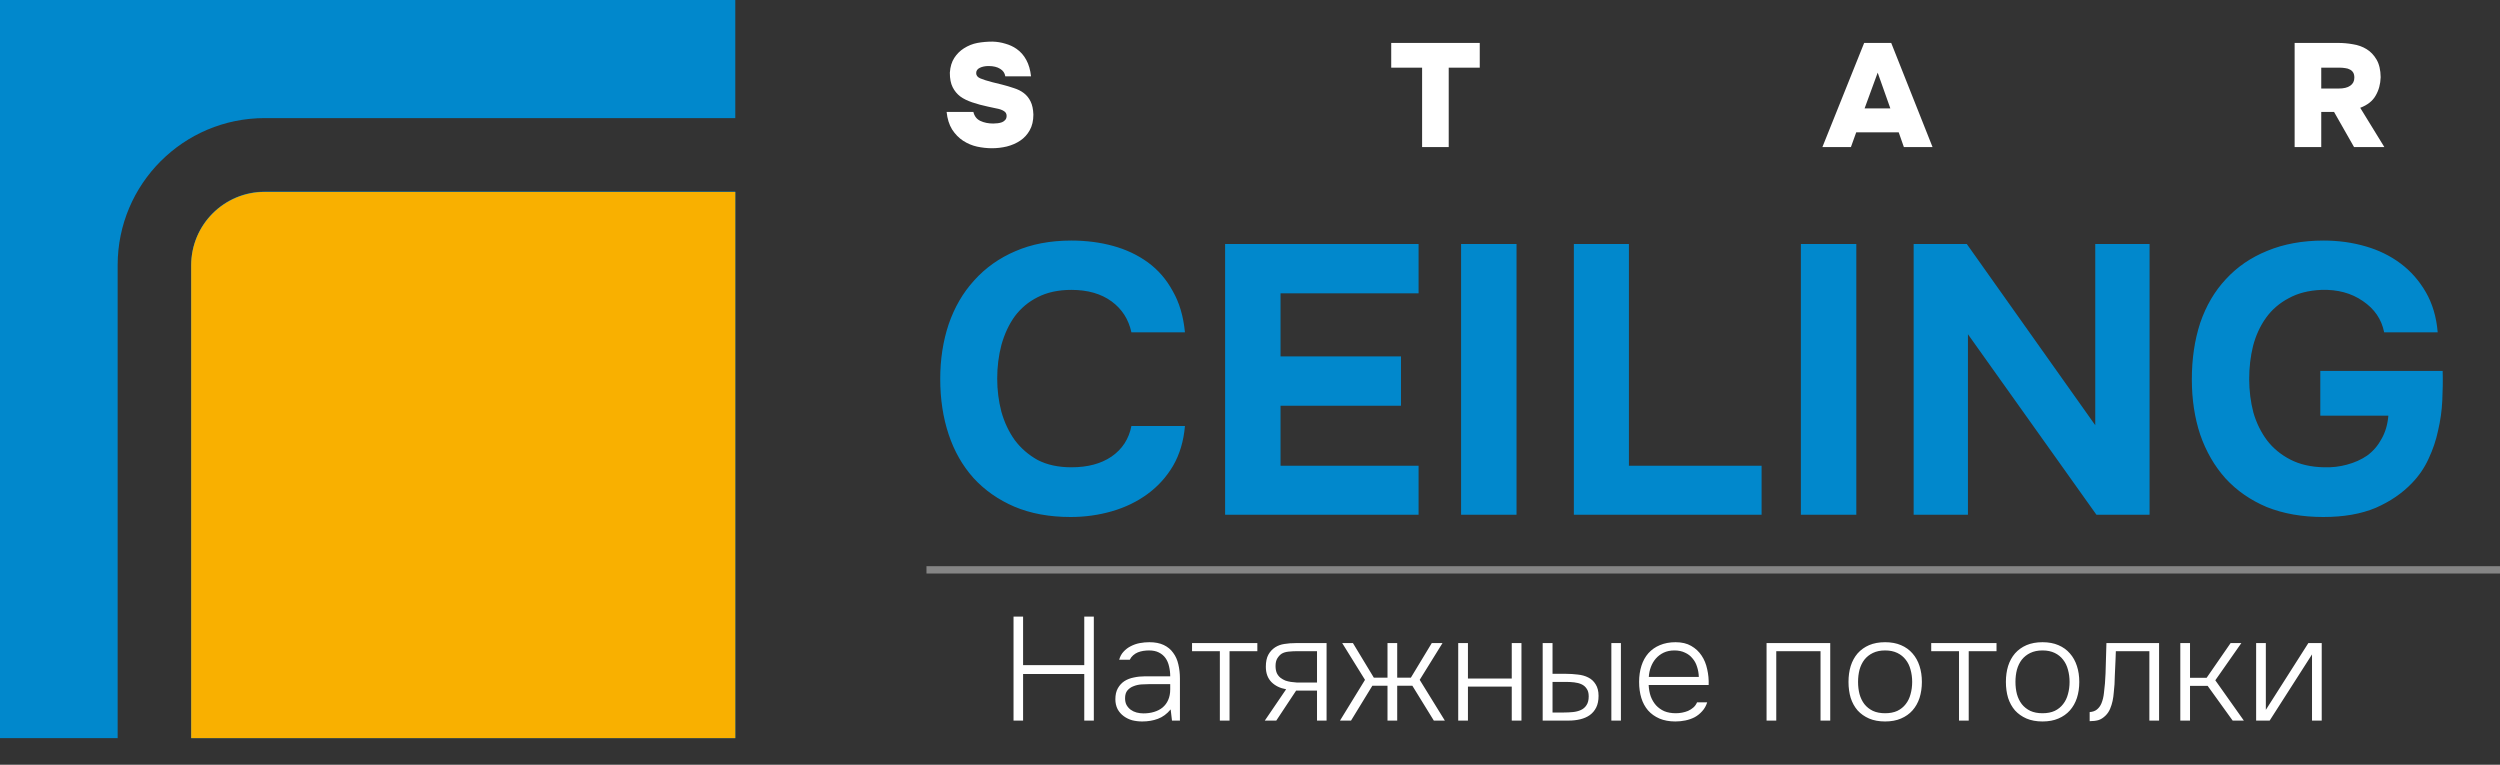 <svg width="170" height="52" viewBox="0 0 170 52" fill="none" xmlns="http://www.w3.org/2000/svg">
<rect x="0" y="0" width="170" height="52" fill="#333333" stroke="none"/>
<path d="M68.36 5.19C68.327 4.97 68.21 4.8 68.01 4.68C67.81 4.553 67.547 4.49 67.22 4.49C66.993 4.49 66.797 4.53 66.63 4.61C66.463 4.69 66.38 4.81 66.38 4.97C66.38 5.13 66.473 5.25 66.66 5.33C66.847 5.41 67.12 5.497 67.48 5.59L68.13 5.75C68.417 5.823 68.687 5.903 68.94 5.99C69.2 6.07 69.427 6.183 69.62 6.33C69.813 6.477 69.967 6.667 70.08 6.9C70.193 7.127 70.257 7.423 70.27 7.79C70.27 8.21 70.187 8.567 70.02 8.86C69.86 9.147 69.647 9.38 69.38 9.56C69.113 9.74 68.81 9.873 68.47 9.96C68.137 10.04 67.797 10.08 67.45 10.08C67.117 10.08 66.78 10.043 66.44 9.97C66.107 9.897 65.79 9.763 65.49 9.57C65.197 9.377 64.947 9.12 64.74 8.8C64.54 8.473 64.417 8.077 64.37 7.61H66.19C66.257 7.897 66.413 8.1 66.66 8.22C66.913 8.34 67.207 8.4 67.54 8.4C67.64 8.4 67.743 8.393 67.85 8.38C67.957 8.367 68.053 8.343 68.14 8.31C68.233 8.27 68.307 8.217 68.36 8.15C68.42 8.083 68.45 7.993 68.45 7.88C68.45 7.733 68.387 7.623 68.26 7.55C68.14 7.47 67.967 7.41 67.74 7.37L67.18 7.25C66.8 7.17 66.443 7.073 66.11 6.96C65.777 6.847 65.507 6.713 65.3 6.56C65.08 6.393 64.907 6.183 64.78 5.93C64.653 5.677 64.59 5.353 64.59 4.96V4.94C64.617 4.54 64.717 4.207 64.89 3.94C65.063 3.673 65.28 3.457 65.54 3.29C65.833 3.103 66.14 2.98 66.46 2.92C66.787 2.86 67.13 2.83 67.49 2.83C67.79 2.837 68.08 2.883 68.36 2.97C68.647 3.05 68.9 3.167 69.12 3.32C69.4 3.513 69.623 3.767 69.79 4.08C69.957 4.387 70.063 4.757 70.11 5.19H68.36ZM94.603 4.6V2.92H100.623V4.6H98.513V10H96.703V4.6H94.603ZM125.863 10H123.923L126.763 2.92H128.603L131.413 10H129.463L129.113 9H126.223L125.863 10ZM128.543 7.37L127.683 4.94L126.793 7.37H128.543ZM159.025 2.92C159.345 2.92 159.672 2.95 160.005 3.01C160.345 3.063 160.652 3.173 160.925 3.34C161.199 3.507 161.425 3.743 161.605 4.05C161.785 4.357 161.879 4.757 161.885 5.25C161.872 5.717 161.759 6.133 161.545 6.5C161.339 6.867 160.989 7.143 160.495 7.33L162.135 10H160.075L158.715 7.61H157.845V10H156.035V2.92H159.025ZM159.035 6.02C159.375 6.02 159.635 5.957 159.815 5.83C160.002 5.703 160.095 5.52 160.095 5.28C160.095 5.133 160.069 5.017 160.015 4.93C159.962 4.843 159.889 4.777 159.795 4.73C159.702 4.677 159.592 4.643 159.465 4.63C159.339 4.61 159.205 4.6 159.065 4.6H157.845V6.02H159.035Z" fill="white"/>
<path d="M69.57 45.23H73.73V41.93H74.38V49H73.73V45.83H69.57V49H68.92V41.93H69.57V45.23ZM79.605 48.24C79.351 48.547 79.061 48.76 78.735 48.88C78.415 49 78.061 49.06 77.675 49.06C77.441 49.06 77.215 49.033 76.995 48.98C76.781 48.92 76.588 48.827 76.415 48.7C76.241 48.573 76.101 48.413 75.995 48.22C75.895 48.02 75.845 47.797 75.845 47.55C75.845 47.25 75.901 47 76.015 46.8C76.128 46.6 76.275 46.44 76.455 46.32C76.641 46.2 76.855 46.117 77.095 46.07C77.335 46.017 77.585 45.99 77.845 45.99H79.575C79.575 45.75 79.548 45.523 79.495 45.31C79.448 45.097 79.368 44.91 79.255 44.75C79.141 44.59 78.991 44.463 78.805 44.37C78.625 44.277 78.401 44.23 78.135 44.23C78.008 44.23 77.878 44.24 77.745 44.26C77.618 44.28 77.495 44.313 77.375 44.36C77.261 44.407 77.155 44.473 77.055 44.56C76.961 44.64 76.885 44.74 76.825 44.86H76.105C76.165 44.64 76.265 44.457 76.405 44.31C76.545 44.157 76.708 44.033 76.895 43.94C77.088 43.84 77.291 43.77 77.505 43.73C77.725 43.69 77.941 43.67 78.155 43.67C78.541 43.67 78.868 43.733 79.135 43.86C79.401 43.987 79.615 44.163 79.775 44.39C79.941 44.61 80.058 44.87 80.125 45.17C80.198 45.47 80.235 45.793 80.235 46.14V49H79.695L79.605 48.24ZM78.185 46.52C78.011 46.52 77.825 46.527 77.625 46.54C77.431 46.553 77.251 46.593 77.085 46.66C76.918 46.72 76.778 46.817 76.665 46.95C76.558 47.077 76.505 47.253 76.505 47.48C76.505 47.66 76.538 47.813 76.605 47.94C76.678 48.067 76.771 48.173 76.885 48.26C77.005 48.347 77.138 48.41 77.285 48.45C77.438 48.49 77.595 48.51 77.755 48.51C78.015 48.51 78.255 48.477 78.475 48.41C78.701 48.343 78.895 48.243 79.055 48.11C79.221 47.97 79.348 47.8 79.435 47.6C79.528 47.393 79.575 47.153 79.575 46.88V46.52H78.185ZM85.499 43.73V44.28H83.609V49H82.95V44.28H81.059V43.73H85.499ZM90.207 49H89.557V46.96H88.137L86.787 49H86.007L87.457 46.87C87.044 46.797 86.71 46.633 86.457 46.38C86.204 46.12 86.077 45.773 86.077 45.34C86.077 45 86.134 44.727 86.247 44.52C86.361 44.313 86.514 44.147 86.707 44.02C86.894 43.9 87.104 43.823 87.337 43.79C87.577 43.75 87.837 43.73 88.117 43.73H90.207V49ZM89.557 44.28H88.237C88.024 44.28 87.82 44.29 87.627 44.31C87.434 44.33 87.277 44.377 87.157 44.45C87.044 44.523 86.944 44.63 86.857 44.77C86.777 44.903 86.737 45.077 86.737 45.29C86.737 45.477 86.767 45.64 86.827 45.78C86.894 45.913 86.981 46.02 87.087 46.1C87.187 46.173 87.294 46.233 87.407 46.28C87.527 46.32 87.65 46.35 87.777 46.37C87.91 46.39 88.04 46.403 88.167 46.41C88.294 46.41 88.417 46.41 88.537 46.41H89.557V44.28ZM94.35 49V46.63H93.32L91.87 49H91.12L92.82 46.23L91.27 43.73H92L93.42 46.08H94.35V43.73H95.01V46.08H95.94L97.36 43.73H98.09L96.54 46.23L98.25 49H97.5L96.04 46.63H95.01V49H94.35ZM99.159 49V43.73H99.82V46.14H102.799V43.73H103.459V49H102.799V46.69H99.82V49H99.159ZM109.572 49V43.73H110.222V49H109.572ZM104.902 43.73H105.572V45.82H106.492C106.758 45.82 107.025 45.837 107.292 45.87C107.558 45.897 107.795 45.963 108.002 46.07C108.208 46.17 108.375 46.323 108.502 46.53C108.635 46.737 108.702 47 108.702 47.32C108.702 47.633 108.648 47.897 108.542 48.11C108.435 48.323 108.288 48.497 108.102 48.63C107.922 48.757 107.708 48.85 107.462 48.91C107.215 48.97 106.952 49 106.672 49H104.902V43.73ZM106.352 48.45C106.558 48.45 106.762 48.44 106.962 48.42C107.162 48.4 107.342 48.353 107.502 48.28C107.662 48.207 107.788 48.097 107.882 47.95C107.982 47.803 108.032 47.603 108.032 47.35C108.032 47.13 107.985 46.957 107.892 46.83C107.805 46.697 107.688 46.597 107.542 46.53C107.395 46.463 107.228 46.42 107.042 46.4C106.862 46.38 106.682 46.37 106.502 46.37H105.572V48.45H106.352ZM112.109 46.58C112.123 46.86 112.169 47.117 112.249 47.35C112.336 47.583 112.456 47.787 112.609 47.96C112.763 48.127 112.949 48.26 113.169 48.36C113.396 48.453 113.659 48.5 113.959 48.5C114.099 48.5 114.239 48.487 114.379 48.46C114.526 48.433 114.663 48.393 114.789 48.34C114.923 48.28 115.043 48.203 115.149 48.11C115.256 48.017 115.339 47.9 115.399 47.76H116.089C116.016 47.993 115.903 48.193 115.749 48.36C115.603 48.527 115.433 48.663 115.239 48.77C115.046 48.87 114.836 48.943 114.609 48.99C114.383 49.037 114.156 49.06 113.929 49.06C113.516 49.06 113.153 48.993 112.839 48.86C112.533 48.727 112.276 48.543 112.069 48.31C111.863 48.07 111.709 47.787 111.609 47.46C111.509 47.127 111.459 46.763 111.459 46.37C111.459 45.97 111.513 45.603 111.619 45.27C111.726 44.937 111.883 44.653 112.089 44.42C112.303 44.18 112.563 43.997 112.869 43.87C113.183 43.737 113.539 43.67 113.939 43.67C114.359 43.67 114.713 43.753 114.999 43.92C115.293 44.087 115.529 44.307 115.709 44.58C115.889 44.847 116.016 45.157 116.089 45.51C116.169 45.857 116.203 46.213 116.189 46.58H112.109ZM115.519 46.03C115.513 45.79 115.473 45.56 115.399 45.34C115.333 45.12 115.229 44.93 115.089 44.77C114.956 44.603 114.786 44.473 114.579 44.38C114.373 44.28 114.133 44.23 113.859 44.23C113.586 44.23 113.343 44.28 113.129 44.38C112.923 44.48 112.746 44.613 112.599 44.78C112.453 44.947 112.339 45.14 112.259 45.36C112.179 45.573 112.133 45.797 112.119 46.03H115.519ZM120.126 49V43.73H124.456V49H123.796V44.28H120.786V49H120.126ZM128.188 43.67C128.601 43.67 128.961 43.737 129.268 43.87C129.581 44.003 129.841 44.19 130.048 44.43C130.261 44.67 130.421 44.957 130.528 45.29C130.634 45.617 130.688 45.977 130.688 46.37C130.688 46.763 130.634 47.127 130.528 47.46C130.421 47.787 130.261 48.07 130.048 48.31C129.841 48.543 129.581 48.727 129.268 48.86C128.961 48.993 128.601 49.06 128.188 49.06C127.774 49.06 127.411 48.993 127.098 48.86C126.791 48.727 126.531 48.543 126.318 48.31C126.111 48.07 125.954 47.787 125.848 47.46C125.748 47.127 125.698 46.763 125.698 46.37C125.698 45.977 125.748 45.617 125.848 45.29C125.954 44.957 126.111 44.67 126.318 44.43C126.531 44.19 126.791 44.003 127.098 43.87C127.411 43.737 127.774 43.67 128.188 43.67ZM128.188 48.5C128.508 48.5 128.784 48.447 129.018 48.34C129.251 48.227 129.441 48.073 129.588 47.88C129.741 47.687 129.851 47.46 129.918 47.2C129.991 46.94 130.028 46.663 130.028 46.37C130.028 46.077 129.991 45.8 129.918 45.54C129.851 45.28 129.741 45.053 129.588 44.86C129.441 44.667 129.251 44.513 129.018 44.4C128.784 44.287 128.508 44.23 128.188 44.23C127.868 44.23 127.591 44.287 127.358 44.4C127.124 44.513 126.931 44.667 126.778 44.86C126.631 45.053 126.521 45.28 126.448 45.54C126.381 45.8 126.348 46.077 126.348 46.37C126.348 46.663 126.381 46.94 126.448 47.2C126.521 47.46 126.631 47.687 126.778 47.88C126.931 48.073 127.124 48.227 127.358 48.34C127.591 48.447 127.868 48.5 128.188 48.5ZM135.763 43.73V44.28H133.873V49H133.213V44.28H131.323V43.73H135.763ZM138.891 43.67C139.304 43.67 139.664 43.737 139.971 43.87C140.284 44.003 140.544 44.19 140.751 44.43C140.964 44.67 141.124 44.957 141.231 45.29C141.338 45.617 141.391 45.977 141.391 46.37C141.391 46.763 141.338 47.127 141.231 47.46C141.124 47.787 140.964 48.07 140.751 48.31C140.544 48.543 140.284 48.727 139.971 48.86C139.664 48.993 139.304 49.06 138.891 49.06C138.478 49.06 138.114 48.993 137.801 48.86C137.494 48.727 137.234 48.543 137.021 48.31C136.814 48.07 136.658 47.787 136.551 47.46C136.451 47.127 136.401 46.763 136.401 46.37C136.401 45.977 136.451 45.617 136.551 45.29C136.658 44.957 136.814 44.67 137.021 44.43C137.234 44.19 137.494 44.003 137.801 43.87C138.114 43.737 138.478 43.67 138.891 43.67ZM138.891 48.5C139.211 48.5 139.488 48.447 139.721 48.34C139.954 48.227 140.144 48.073 140.291 47.88C140.444 47.687 140.554 47.46 140.621 47.2C140.694 46.94 140.731 46.663 140.731 46.37C140.731 46.077 140.694 45.8 140.621 45.54C140.554 45.28 140.444 45.053 140.291 44.86C140.144 44.667 139.954 44.513 139.721 44.4C139.488 44.287 139.211 44.23 138.891 44.23C138.571 44.23 138.294 44.287 138.061 44.4C137.828 44.513 137.634 44.667 137.481 44.86C137.334 45.053 137.224 45.28 137.151 45.54C137.084 45.8 137.051 46.077 137.051 46.37C137.051 46.663 137.084 46.94 137.151 47.2C137.224 47.46 137.334 47.687 137.481 47.88C137.634 48.073 137.828 48.227 138.061 48.34C138.294 48.447 138.571 48.5 138.891 48.5ZM146.817 43.73V49H146.157V44.28H143.877C143.871 44.467 143.864 44.657 143.857 44.85L143.807 45.96C143.801 46.147 143.794 46.337 143.787 46.53C143.774 46.703 143.757 46.887 143.737 47.08C143.724 47.273 143.697 47.467 143.657 47.66C143.617 47.847 143.561 48.027 143.487 48.2C143.414 48.373 143.314 48.523 143.187 48.65C143.027 48.81 142.861 48.917 142.687 48.97C142.514 49.017 142.317 49.04 142.097 49.04V48.42C142.297 48.407 142.461 48.35 142.587 48.25C142.721 48.143 142.824 48.003 142.897 47.83C142.984 47.617 143.041 47.383 143.067 47.13C143.101 46.87 143.124 46.65 143.137 46.47C143.171 46.01 143.191 45.553 143.197 45.1C143.211 44.647 143.224 44.19 143.237 43.73H146.817ZM148.261 49V43.73H148.921V46.09H150.051L151.681 43.73H152.411L150.641 46.26L152.581 49H151.821L150.121 46.64H148.921V49H148.261ZM154.337 49H153.417V43.73H154.077V48.27L156.967 43.73H157.877V49H157.217V44.5L154.337 49Z" fill="white"/>
<path d="M67.81 25.744C67.81 26.524 67.905 27.278 68.096 28.006C68.304 28.734 68.607 29.375 69.006 29.93C69.422 30.485 69.942 30.935 70.566 31.282C71.207 31.611 71.97 31.776 72.854 31.776C73.963 31.776 74.873 31.533 75.584 31.048C76.312 30.545 76.763 29.852 76.936 28.968H80.576C80.489 29.991 80.221 30.892 79.77 31.672C79.319 32.435 78.739 33.076 78.028 33.596C77.317 34.116 76.511 34.506 75.61 34.766C74.709 35.026 73.773 35.156 72.802 35.156C71.363 35.156 70.089 34.922 68.98 34.454C67.888 33.986 66.961 33.336 66.198 32.504C65.453 31.672 64.889 30.684 64.508 29.54C64.127 28.396 63.936 27.139 63.936 25.77C63.936 24.435 64.127 23.196 64.508 22.052C64.907 20.891 65.487 19.894 66.25 19.062C67.013 18.213 67.94 17.554 69.032 17.086C70.141 16.601 71.415 16.358 72.854 16.358C73.859 16.358 74.804 16.479 75.688 16.722C76.572 16.965 77.361 17.337 78.054 17.84C78.747 18.343 79.311 18.993 79.744 19.79C80.195 20.57 80.472 21.506 80.576 22.598H76.936C76.745 21.714 76.295 21.012 75.584 20.492C74.873 19.972 73.963 19.712 72.854 19.712C71.97 19.712 71.207 19.877 70.566 20.206C69.942 20.518 69.422 20.951 69.006 21.506C68.607 22.061 68.304 22.711 68.096 23.456C67.905 24.184 67.81 24.947 67.81 25.744ZM96.463 16.592V19.946H87.077V24.236H95.267V27.59H87.077V31.672H96.463V35H83.307V16.592H96.463ZM103.124 35H99.354V16.592H103.124V35ZM110.766 31.672H119.788V35H107.022V16.592H110.766V31.672ZM126.23 35H122.46V16.592H126.23V35ZM133.742 16.592L142.478 28.916V16.592H146.17V35H142.556L133.82 22.728V35H130.128V16.592H133.742ZM152.945 25.77C152.945 26.567 153.041 27.33 153.231 28.058C153.439 28.769 153.751 29.401 154.167 29.956C154.583 30.493 155.112 30.927 155.753 31.256C156.395 31.585 157.157 31.759 158.041 31.776C158.579 31.793 159.099 31.733 159.601 31.594C160.121 31.455 160.581 31.247 160.979 30.97C161.378 30.675 161.699 30.303 161.941 29.852C162.201 29.401 162.357 28.873 162.409 28.266H157.781V25.224H166.101C166.119 25.883 166.11 26.559 166.075 27.252C166.041 27.945 165.945 28.621 165.789 29.28C165.651 29.939 165.434 30.58 165.139 31.204C164.862 31.811 164.489 32.357 164.021 32.842C163.363 33.535 162.539 34.099 161.551 34.532C160.563 34.948 159.376 35.156 157.989 35.156C156.551 35.156 155.268 34.931 154.141 34.48C153.032 34.012 152.096 33.362 151.333 32.53C150.588 31.698 150.016 30.71 149.617 29.566C149.236 28.422 149.045 27.165 149.045 25.796C149.045 24.392 149.236 23.109 149.617 21.948C150.016 20.787 150.597 19.799 151.359 18.984C152.122 18.152 153.058 17.511 154.167 17.06C155.294 16.592 156.577 16.358 158.015 16.358C159.003 16.358 159.948 16.488 160.849 16.748C161.751 17.008 162.548 17.398 163.241 17.918C163.935 18.438 164.507 19.088 164.957 19.868C165.408 20.648 165.677 21.558 165.763 22.598H162.123C161.95 21.714 161.465 21.003 160.667 20.466C159.887 19.929 158.951 19.677 157.859 19.712C156.993 19.747 156.247 19.937 155.623 20.284C154.999 20.613 154.488 21.055 154.089 21.61C153.691 22.165 153.396 22.806 153.205 23.534C153.032 24.245 152.945 24.99 152.945 25.77Z" fill="#0188CC"/>
<path fill-rule="evenodd" clip-rule="evenodd" d="M50 0H0V50.192H8V18.031C8 12.508 12.477 8.031 18 8.031H50V0ZM50 13.031H18C15.239 13.031 13 15.269 13 18.031V50.192H50V13.031Z" fill="#0188CC"/>
<path d="M13 18.05C13 15.288 15.239 13.05 18 13.05H50V50.192H13V18.05Z" fill="#F9B000"/>
<line x1="63" y1="38.75" x2="170" y2="38.75" stroke="white" stroke-opacity="0.4" stroke-width="0.5"/>
</svg>

